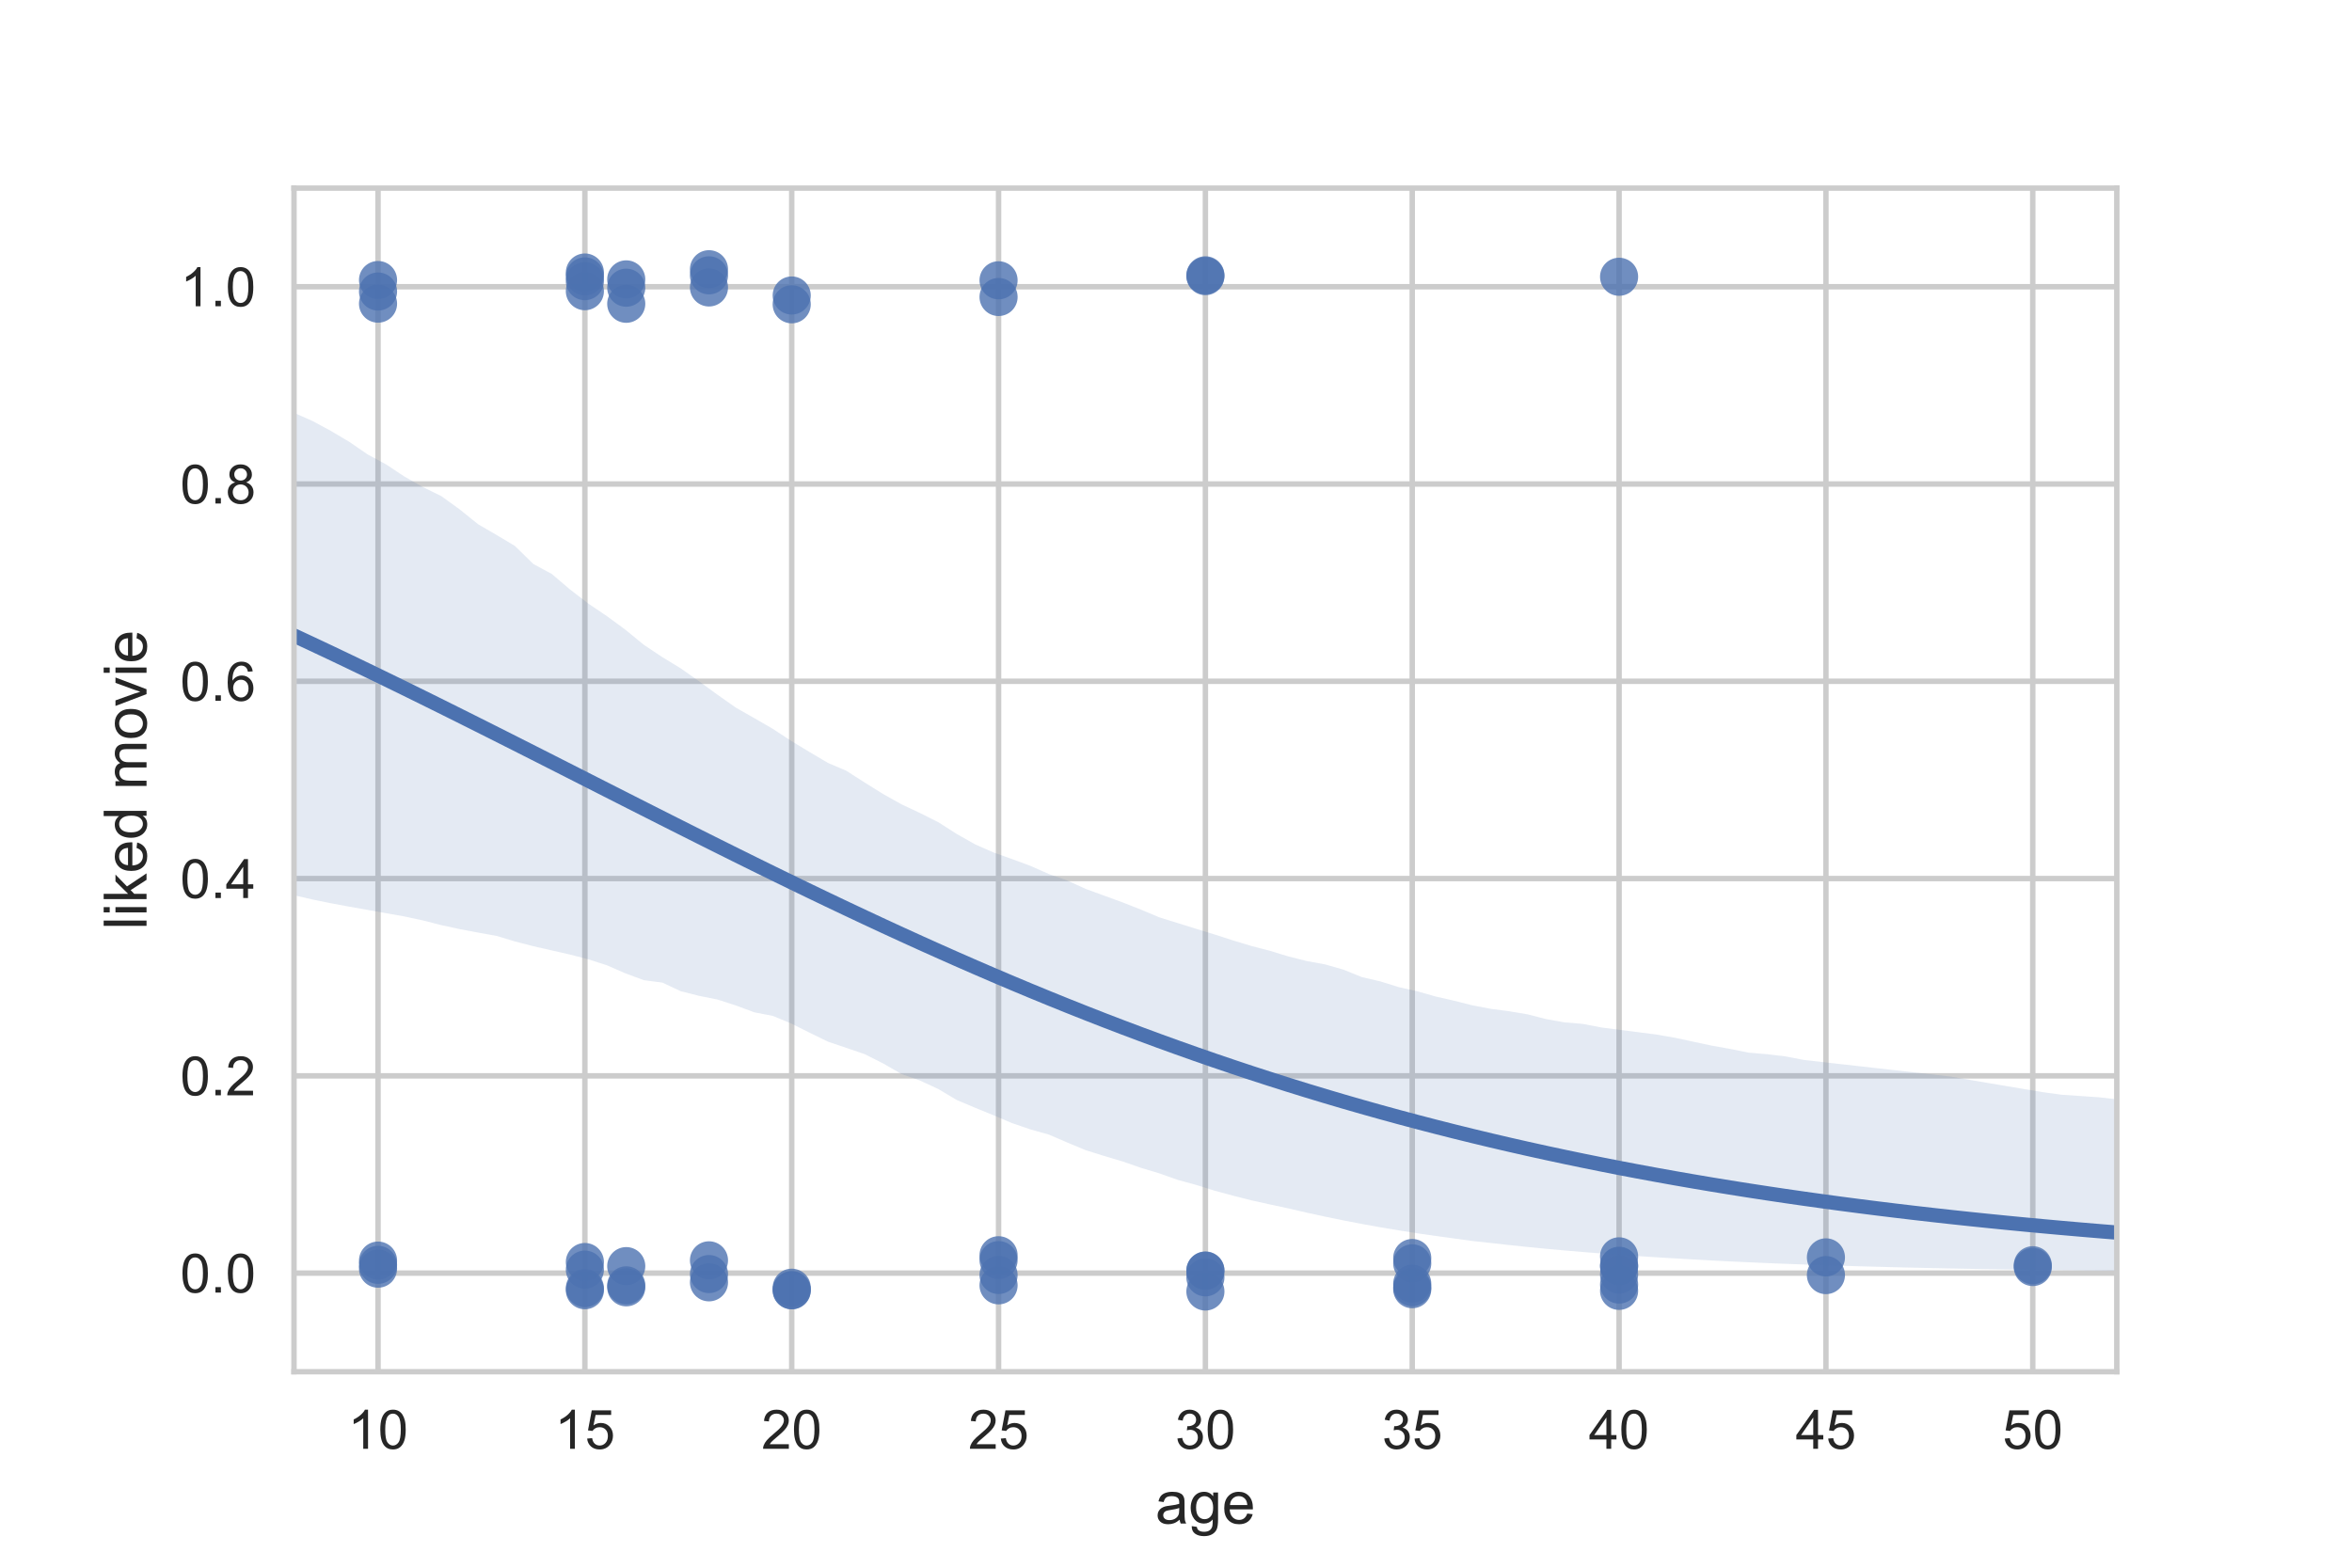<?xml version="1.0" encoding="utf-8" standalone="no"?>
<!DOCTYPE svg PUBLIC "-//W3C//DTD SVG 1.1//EN"
  "http://www.w3.org/Graphics/SVG/1.1/DTD/svg11.dtd">
<!-- Created with matplotlib (http://matplotlib.org/) -->
<svg height="288pt" version="1.1" viewBox="0 0 432 288" width="432pt" xmlns="http://www.w3.org/2000/svg" xmlns:xlink="http://www.w3.org/1999/xlink">
 <defs>
  <style type="text/css">
*{stroke-linecap:butt;stroke-linejoin:round;}
  </style>
 </defs>
 <g id="figure_1">
  <g id="patch_1">
   <path d="M 0 288 
L 432 288 
L 432 0 
L 0 0 
z
" style="fill:#ffffff;"/>
  </g>
  <g id="axes_1">
   <g id="patch_2">
    <path d="M 54 252 
L 388.8 252 
L 388.8 34.56 
L 54 34.56 
z
" style="fill:#ffffff;"/>
   </g>
   <g id="matplotlib.axis_1">
    <g id="xtick_1">
     <g id="line2d_1">
      <path clip-path="url(#p5b899b2ca3)" d="M 69.434 252 
L 69.434 34.56 
" style="fill:none;stroke:#cccccc;stroke-linecap:round;"/>
     </g>
     <g id="line2d_2"/>
     <g id="text_1">
      <!-- 10 -->
      <defs>
       <path d="M 37.25 0 
L 28.469 0 
L 28.469 56 
Q 25.297 52.984 20.141 49.953 
Q 14.984 46.922 10.891 45.406 
L 10.891 53.906 
Q 18.266 57.375 23.781 62.297 
Q 29.297 67.234 31.594 71.875 
L 37.25 71.875 
z
" id="ArialMT-31"/>
       <path d="M 4.156 35.297 
Q 4.156 48 6.766 55.734 
Q 9.375 63.484 14.516 67.672 
Q 19.672 71.875 27.484 71.875 
Q 33.25 71.875 37.594 69.547 
Q 41.938 67.234 44.766 62.859 
Q 47.609 58.5 49.219 52.219 
Q 50.828 45.953 50.828 35.297 
Q 50.828 22.703 48.234 14.969 
Q 45.656 7.234 40.5 3 
Q 35.359 -1.219 27.484 -1.219 
Q 17.141 -1.219 11.234 6.203 
Q 4.156 15.141 4.156 35.297 
z
M 13.188 35.297 
Q 13.188 17.672 17.312 11.828 
Q 21.438 6 27.484 6 
Q 33.547 6 37.672 11.859 
Q 41.797 17.719 41.797 35.297 
Q 41.797 52.984 37.672 58.781 
Q 33.547 64.594 27.391 64.594 
Q 21.344 64.594 17.719 59.469 
Q 13.188 52.938 13.188 35.297 
z
" id="ArialMT-30"/>
      </defs>
      <g style="fill:#262626;" transform="translate(63.873 266.158)scale(0.1 -0.1)">
       <use xlink:href="#ArialMT-31"/>
       <use x="55.615" xlink:href="#ArialMT-30"/>
      </g>
     </g>
    </g>
    <g id="xtick_2">
     <g id="line2d_3">
      <path clip-path="url(#p5b899b2ca3)" d="M 107.426 252 
L 107.426 34.56 
" style="fill:none;stroke:#cccccc;stroke-linecap:round;"/>
     </g>
     <g id="line2d_4"/>
     <g id="text_2">
      <!-- 15 -->
      <defs>
       <path d="M 4.156 18.75 
L 13.375 19.531 
Q 14.406 12.797 18.141 9.391 
Q 21.875 6 27.156 6 
Q 33.5 6 37.891 10.781 
Q 42.281 15.578 42.281 23.484 
Q 42.281 31 38.062 35.344 
Q 33.844 39.703 27 39.703 
Q 22.75 39.703 19.328 37.766 
Q 15.922 35.844 13.969 32.766 
L 5.719 33.844 
L 12.641 70.609 
L 48.25 70.609 
L 48.25 62.203 
L 19.672 62.203 
L 15.828 42.969 
Q 22.266 47.469 29.344 47.469 
Q 38.719 47.469 45.156 40.969 
Q 51.609 34.469 51.609 24.266 
Q 51.609 14.547 45.953 7.469 
Q 39.062 -1.219 27.156 -1.219 
Q 17.391 -1.219 11.203 4.25 
Q 5.031 9.719 4.156 18.75 
z
" id="ArialMT-35"/>
      </defs>
      <g style="fill:#262626;" transform="translate(101.865 266.158)scale(0.1 -0.1)">
       <use xlink:href="#ArialMT-31"/>
       <use x="55.615" xlink:href="#ArialMT-35"/>
      </g>
     </g>
    </g>
    <g id="xtick_3">
     <g id="line2d_5">
      <path clip-path="url(#p5b899b2ca3)" d="M 145.417 252 
L 145.417 34.56 
" style="fill:none;stroke:#cccccc;stroke-linecap:round;"/>
     </g>
     <g id="line2d_6"/>
     <g id="text_3">
      <!-- 20 -->
      <defs>
       <path d="M 50.344 8.453 
L 50.344 0 
L 3.031 0 
Q 2.938 3.172 4.047 6.109 
Q 5.859 10.938 9.828 15.625 
Q 13.812 20.312 21.344 26.469 
Q 33.016 36.031 37.109 41.625 
Q 41.219 47.219 41.219 52.203 
Q 41.219 57.422 37.469 61 
Q 33.734 64.594 27.734 64.594 
Q 21.391 64.594 17.578 60.781 
Q 13.766 56.984 13.719 50.25 
L 4.688 51.172 
Q 5.609 61.281 11.656 66.578 
Q 17.719 71.875 27.938 71.875 
Q 38.234 71.875 44.234 66.156 
Q 50.25 60.453 50.25 52 
Q 50.25 47.703 48.484 43.547 
Q 46.734 39.406 42.656 34.812 
Q 38.578 30.219 29.109 22.219 
Q 21.188 15.578 18.938 13.203 
Q 16.703 10.844 15.234 8.453 
z
" id="ArialMT-32"/>
      </defs>
      <g style="fill:#262626;" transform="translate(139.856 266.158)scale(0.1 -0.1)">
       <use xlink:href="#ArialMT-32"/>
       <use x="55.615" xlink:href="#ArialMT-30"/>
      </g>
     </g>
    </g>
    <g id="xtick_4">
     <g id="line2d_7">
      <path clip-path="url(#p5b899b2ca3)" d="M 183.409 252 
L 183.409 34.56 
" style="fill:none;stroke:#cccccc;stroke-linecap:round;"/>
     </g>
     <g id="line2d_8"/>
     <g id="text_4">
      <!-- 25 -->
      <g style="fill:#262626;" transform="translate(177.848 266.158)scale(0.1 -0.1)">
       <use xlink:href="#ArialMT-32"/>
       <use x="55.615" xlink:href="#ArialMT-35"/>
      </g>
     </g>
    </g>
    <g id="xtick_5">
     <g id="line2d_9">
      <path clip-path="url(#p5b899b2ca3)" d="M 221.4 252 
L 221.4 34.56 
" style="fill:none;stroke:#cccccc;stroke-linecap:round;"/>
     </g>
     <g id="line2d_10"/>
     <g id="text_5">
      <!-- 30 -->
      <defs>
       <path d="M 4.203 18.891 
L 12.984 20.062 
Q 14.5 12.594 18.141 9.297 
Q 21.781 6 27 6 
Q 33.203 6 37.469 10.297 
Q 41.75 14.594 41.75 20.953 
Q 41.75 27 37.797 30.922 
Q 33.844 34.859 27.734 34.859 
Q 25.25 34.859 21.531 33.891 
L 22.516 41.609 
Q 23.391 41.5 23.922 41.5 
Q 29.547 41.5 34.031 44.422 
Q 38.531 47.359 38.531 53.469 
Q 38.531 58.297 35.25 61.469 
Q 31.984 64.656 26.812 64.656 
Q 21.688 64.656 18.266 61.422 
Q 14.844 58.203 13.875 51.766 
L 5.078 53.328 
Q 6.688 62.156 12.391 67.016 
Q 18.109 71.875 26.609 71.875 
Q 32.469 71.875 37.391 69.359 
Q 42.328 66.844 44.938 62.5 
Q 47.562 58.156 47.562 53.266 
Q 47.562 48.641 45.062 44.828 
Q 42.578 41.016 37.703 38.766 
Q 44.047 37.312 47.562 32.688 
Q 51.078 28.078 51.078 21.141 
Q 51.078 11.766 44.234 5.25 
Q 37.406 -1.266 26.953 -1.266 
Q 17.531 -1.266 11.297 4.344 
Q 5.078 9.969 4.203 18.891 
z
" id="ArialMT-33"/>
      </defs>
      <g style="fill:#262626;" transform="translate(215.839 266.158)scale(0.1 -0.1)">
       <use xlink:href="#ArialMT-33"/>
       <use x="55.615" xlink:href="#ArialMT-30"/>
      </g>
     </g>
    </g>
    <g id="xtick_6">
     <g id="line2d_11">
      <path clip-path="url(#p5b899b2ca3)" d="M 259.391 252 
L 259.391 34.56 
" style="fill:none;stroke:#cccccc;stroke-linecap:round;"/>
     </g>
     <g id="line2d_12"/>
     <g id="text_6">
      <!-- 35 -->
      <g style="fill:#262626;" transform="translate(253.831 266.158)scale(0.1 -0.1)">
       <use xlink:href="#ArialMT-33"/>
       <use x="55.615" xlink:href="#ArialMT-35"/>
      </g>
     </g>
    </g>
    <g id="xtick_7">
     <g id="line2d_13">
      <path clip-path="url(#p5b899b2ca3)" d="M 297.383 252 
L 297.383 34.56 
" style="fill:none;stroke:#cccccc;stroke-linecap:round;"/>
     </g>
     <g id="line2d_14"/>
     <g id="text_7">
      <!-- 40 -->
      <defs>
       <path d="M 32.328 0 
L 32.328 17.141 
L 1.266 17.141 
L 1.266 25.203 
L 33.938 71.578 
L 41.109 71.578 
L 41.109 25.203 
L 50.781 25.203 
L 50.781 17.141 
L 41.109 17.141 
L 41.109 0 
z
M 32.328 25.203 
L 32.328 57.469 
L 9.906 25.203 
z
" id="ArialMT-34"/>
      </defs>
      <g style="fill:#262626;" transform="translate(291.822 266.158)scale(0.1 -0.1)">
       <use xlink:href="#ArialMT-34"/>
       <use x="55.615" xlink:href="#ArialMT-30"/>
      </g>
     </g>
    </g>
    <g id="xtick_8">
     <g id="line2d_15">
      <path clip-path="url(#p5b899b2ca3)" d="M 335.374 252 
L 335.374 34.56 
" style="fill:none;stroke:#cccccc;stroke-linecap:round;"/>
     </g>
     <g id="line2d_16"/>
     <g id="text_8">
      <!-- 45 -->
      <g style="fill:#262626;" transform="translate(329.813 266.158)scale(0.1 -0.1)">
       <use xlink:href="#ArialMT-34"/>
       <use x="55.615" xlink:href="#ArialMT-35"/>
      </g>
     </g>
    </g>
    <g id="xtick_9">
     <g id="line2d_17">
      <path clip-path="url(#p5b899b2ca3)" d="M 373.366 252 
L 373.366 34.56 
" style="fill:none;stroke:#cccccc;stroke-linecap:round;"/>
     </g>
     <g id="line2d_18"/>
     <g id="text_9">
      <!-- 50 -->
      <g style="fill:#262626;" transform="translate(367.805 266.158)scale(0.1 -0.1)">
       <use xlink:href="#ArialMT-35"/>
       <use x="55.615" xlink:href="#ArialMT-30"/>
      </g>
     </g>
    </g>
    <g id="text_10">
     <!-- age -->
     <defs>
      <path d="M 40.438 6.391 
Q 35.547 2.25 31.031 0.531 
Q 26.516 -1.172 21.344 -1.172 
Q 12.797 -1.172 8.203 3 
Q 3.609 7.172 3.609 13.672 
Q 3.609 17.484 5.344 20.625 
Q 7.078 23.781 9.891 25.688 
Q 12.703 27.594 16.219 28.562 
Q 18.797 29.25 24.031 29.891 
Q 34.672 31.156 39.703 32.906 
Q 39.75 34.719 39.75 35.203 
Q 39.75 40.578 37.25 42.781 
Q 33.891 45.75 27.25 45.75 
Q 21.047 45.75 18.094 43.578 
Q 15.141 41.406 13.719 35.891 
L 5.125 37.062 
Q 6.297 42.578 8.984 45.969 
Q 11.672 49.359 16.75 51.188 
Q 21.828 53.031 28.516 53.031 
Q 35.156 53.031 39.297 51.469 
Q 43.453 49.906 45.406 47.531 
Q 47.359 45.172 48.141 41.547 
Q 48.578 39.312 48.578 33.453 
L 48.578 21.734 
Q 48.578 9.469 49.141 6.219 
Q 49.703 2.984 51.375 0 
L 42.188 0 
Q 40.828 2.734 40.438 6.391 
z
M 39.703 26.031 
Q 34.906 24.078 25.344 22.703 
Q 19.922 21.922 17.672 20.938 
Q 15.438 19.969 14.203 18.094 
Q 12.984 16.219 12.984 13.922 
Q 12.984 10.406 15.641 8.062 
Q 18.312 5.719 23.438 5.719 
Q 28.516 5.719 32.469 7.938 
Q 36.422 10.156 38.281 14.016 
Q 39.703 17 39.703 22.797 
z
" id="ArialMT-61"/>
      <path d="M 4.984 -4.297 
L 13.531 -5.562 
Q 14.062 -9.516 16.5 -11.328 
Q 19.781 -13.766 25.438 -13.766 
Q 31.547 -13.766 34.859 -11.328 
Q 38.188 -8.891 39.359 -4.5 
Q 40.047 -1.812 39.984 6.781 
Q 34.234 0 25.641 0 
Q 14.938 0 9.078 7.719 
Q 3.219 15.438 3.219 26.219 
Q 3.219 33.641 5.906 39.906 
Q 8.594 46.188 13.688 49.609 
Q 18.797 53.031 25.688 53.031 
Q 34.859 53.031 40.828 45.609 
L 40.828 51.859 
L 48.922 51.859 
L 48.922 7.031 
Q 48.922 -5.078 46.453 -10.125 
Q 44 -15.188 38.641 -18.109 
Q 33.297 -21.047 25.484 -21.047 
Q 16.219 -21.047 10.5 -16.875 
Q 4.781 -12.703 4.984 -4.297 
z
M 12.25 26.859 
Q 12.25 16.656 16.297 11.969 
Q 20.359 7.281 26.469 7.281 
Q 32.516 7.281 36.609 11.938 
Q 40.719 16.609 40.719 26.562 
Q 40.719 36.078 36.5 40.906 
Q 32.281 45.75 26.312 45.75 
Q 20.453 45.75 16.344 40.984 
Q 12.25 36.234 12.25 26.859 
z
" id="ArialMT-67"/>
      <path d="M 42.094 16.703 
L 51.172 15.578 
Q 49.031 7.625 43.219 3.219 
Q 37.406 -1.172 28.375 -1.172 
Q 17 -1.172 10.328 5.828 
Q 3.656 12.844 3.656 25.484 
Q 3.656 38.578 10.391 45.797 
Q 17.141 53.031 27.875 53.031 
Q 38.281 53.031 44.875 45.953 
Q 51.469 38.875 51.469 26.031 
Q 51.469 25.25 51.422 23.688 
L 12.75 23.688 
Q 13.234 15.141 17.578 10.594 
Q 21.922 6.062 28.422 6.062 
Q 33.25 6.062 36.672 8.594 
Q 40.094 11.141 42.094 16.703 
z
M 13.234 30.906 
L 42.188 30.906 
Q 41.609 37.453 38.875 40.719 
Q 34.672 45.797 27.984 45.797 
Q 21.922 45.797 17.797 41.75 
Q 13.672 37.703 13.234 30.906 
z
" id="ArialMT-65"/>
     </defs>
     <g style="fill:#262626;" transform="translate(212.224 279.89)scale(0.11 -0.11)">
      <use xlink:href="#ArialMT-61"/>
      <use x="55.615" xlink:href="#ArialMT-67"/>
      <use x="111.23" xlink:href="#ArialMT-65"/>
     </g>
    </g>
   </g>
   <g id="matplotlib.axis_2">
    <g id="ytick_1">
     <g id="line2d_19">
      <path clip-path="url(#p5b899b2ca3)" d="M 54 233.88 
L 388.8 233.88 
" style="fill:none;stroke:#cccccc;stroke-linecap:round;"/>
     </g>
     <g id="line2d_20"/>
     <g id="text_11">
      <!-- 0.0 -->
      <defs>
       <path d="M 9.078 0 
L 9.078 10.016 
L 19.094 10.016 
L 19.094 0 
z
" id="ArialMT-2e"/>
      </defs>
      <g style="fill:#262626;" transform="translate(33.1 237.459)scale(0.1 -0.1)">
       <use xlink:href="#ArialMT-30"/>
       <use x="55.615" xlink:href="#ArialMT-2e"/>
       <use x="83.398" xlink:href="#ArialMT-30"/>
      </g>
     </g>
    </g>
    <g id="ytick_2">
     <g id="line2d_21">
      <path clip-path="url(#p5b899b2ca3)" d="M 54 197.64 
L 388.8 197.64 
" style="fill:none;stroke:#cccccc;stroke-linecap:round;"/>
     </g>
     <g id="line2d_22"/>
     <g id="text_12">
      <!-- 0.2 -->
      <g style="fill:#262626;" transform="translate(33.1 201.219)scale(0.1 -0.1)">
       <use xlink:href="#ArialMT-30"/>
       <use x="55.615" xlink:href="#ArialMT-2e"/>
       <use x="83.398" xlink:href="#ArialMT-32"/>
      </g>
     </g>
    </g>
    <g id="ytick_3">
     <g id="line2d_23">
      <path clip-path="url(#p5b899b2ca3)" d="M 54 161.4 
L 388.8 161.4 
" style="fill:none;stroke:#cccccc;stroke-linecap:round;"/>
     </g>
     <g id="line2d_24"/>
     <g id="text_13">
      <!-- 0.4 -->
      <g style="fill:#262626;" transform="translate(33.1 164.979)scale(0.1 -0.1)">
       <use xlink:href="#ArialMT-30"/>
       <use x="55.615" xlink:href="#ArialMT-2e"/>
       <use x="83.398" xlink:href="#ArialMT-34"/>
      </g>
     </g>
    </g>
    <g id="ytick_4">
     <g id="line2d_25">
      <path clip-path="url(#p5b899b2ca3)" d="M 54 125.16 
L 388.8 125.16 
" style="fill:none;stroke:#cccccc;stroke-linecap:round;"/>
     </g>
     <g id="line2d_26"/>
     <g id="text_14">
      <!-- 0.6 -->
      <defs>
       <path d="M 49.75 54.047 
L 41.016 53.375 
Q 39.844 58.547 37.703 60.891 
Q 34.125 64.656 28.906 64.656 
Q 24.703 64.656 21.531 62.312 
Q 17.391 59.281 14.984 53.469 
Q 12.594 47.656 12.5 36.922 
Q 15.672 41.75 20.266 44.094 
Q 24.859 46.438 29.891 46.438 
Q 38.672 46.438 44.844 39.969 
Q 51.031 33.5 51.031 23.25 
Q 51.031 16.5 48.125 10.719 
Q 45.219 4.938 40.141 1.859 
Q 35.062 -1.219 28.609 -1.219 
Q 17.625 -1.219 10.688 6.859 
Q 3.766 14.938 3.766 33.5 
Q 3.766 54.25 11.422 63.672 
Q 18.109 71.875 29.438 71.875 
Q 37.891 71.875 43.281 67.141 
Q 48.688 62.406 49.75 54.047 
z
M 13.875 23.188 
Q 13.875 18.656 15.797 14.5 
Q 17.719 10.359 21.188 8.172 
Q 24.656 6 28.469 6 
Q 34.031 6 38.031 10.484 
Q 42.047 14.984 42.047 22.703 
Q 42.047 30.125 38.078 34.391 
Q 34.125 38.672 28.125 38.672 
Q 22.172 38.672 18.016 34.391 
Q 13.875 30.125 13.875 23.188 
z
" id="ArialMT-36"/>
      </defs>
      <g style="fill:#262626;" transform="translate(33.1 128.739)scale(0.1 -0.1)">
       <use xlink:href="#ArialMT-30"/>
       <use x="55.615" xlink:href="#ArialMT-2e"/>
       <use x="83.398" xlink:href="#ArialMT-36"/>
      </g>
     </g>
    </g>
    <g id="ytick_5">
     <g id="line2d_27">
      <path clip-path="url(#p5b899b2ca3)" d="M 54 88.92 
L 388.8 88.92 
" style="fill:none;stroke:#cccccc;stroke-linecap:round;"/>
     </g>
     <g id="line2d_28"/>
     <g id="text_15">
      <!-- 0.8 -->
      <defs>
       <path d="M 17.672 38.812 
Q 12.203 40.828 9.562 44.531 
Q 6.938 48.25 6.938 53.422 
Q 6.938 61.234 12.547 66.547 
Q 18.172 71.875 27.484 71.875 
Q 36.859 71.875 42.578 66.422 
Q 48.297 60.984 48.297 53.172 
Q 48.297 48.188 45.672 44.5 
Q 43.062 40.828 37.75 38.812 
Q 44.344 36.672 47.781 31.875 
Q 51.219 27.094 51.219 20.453 
Q 51.219 11.281 44.719 5.031 
Q 38.234 -1.219 27.641 -1.219 
Q 17.047 -1.219 10.547 5.047 
Q 4.047 11.328 4.047 20.703 
Q 4.047 27.688 7.594 32.391 
Q 11.141 37.109 17.672 38.812 
z
M 15.922 53.719 
Q 15.922 48.641 19.188 45.406 
Q 22.469 42.188 27.688 42.188 
Q 32.766 42.188 36.016 45.375 
Q 39.266 48.578 39.266 53.219 
Q 39.266 58.062 35.906 61.359 
Q 32.562 64.656 27.594 64.656 
Q 22.562 64.656 19.234 61.422 
Q 15.922 58.203 15.922 53.719 
z
M 13.094 20.656 
Q 13.094 16.891 14.875 13.375 
Q 16.656 9.859 20.172 7.922 
Q 23.688 6 27.734 6 
Q 34.031 6 38.125 10.047 
Q 42.234 14.109 42.234 20.359 
Q 42.234 26.703 38.016 30.859 
Q 33.797 35.016 27.438 35.016 
Q 21.234 35.016 17.156 30.906 
Q 13.094 26.812 13.094 20.656 
z
" id="ArialMT-38"/>
      </defs>
      <g style="fill:#262626;" transform="translate(33.1 92.499)scale(0.1 -0.1)">
       <use xlink:href="#ArialMT-30"/>
       <use x="55.615" xlink:href="#ArialMT-2e"/>
       <use x="83.398" xlink:href="#ArialMT-38"/>
      </g>
     </g>
    </g>
    <g id="ytick_6">
     <g id="line2d_29">
      <path clip-path="url(#p5b899b2ca3)" d="M 54 52.68 
L 388.8 52.68 
" style="fill:none;stroke:#cccccc;stroke-linecap:round;"/>
     </g>
     <g id="line2d_30"/>
     <g id="text_16">
      <!-- 1.0 -->
      <g style="fill:#262626;" transform="translate(33.1 56.259)scale(0.1 -0.1)">
       <use xlink:href="#ArialMT-31"/>
       <use x="55.615" xlink:href="#ArialMT-2e"/>
       <use x="83.398" xlink:href="#ArialMT-30"/>
      </g>
     </g>
    </g>
    <g id="text_17">
     <!-- liked movie -->
     <defs>
      <path d="M 6.391 0 
L 6.391 71.578 
L 15.188 71.578 
L 15.188 0 
z
" id="ArialMT-6c"/>
      <path d="M 6.641 61.469 
L 6.641 71.578 
L 15.438 71.578 
L 15.438 61.469 
z
M 6.641 0 
L 6.641 51.859 
L 15.438 51.859 
L 15.438 0 
z
" id="ArialMT-69"/>
      <path d="M 6.641 0 
L 6.641 71.578 
L 15.438 71.578 
L 15.438 30.766 
L 36.234 51.859 
L 47.609 51.859 
L 27.781 32.625 
L 49.609 0 
L 38.766 0 
L 21.625 26.516 
L 15.438 20.562 
L 15.438 0 
z
" id="ArialMT-6b"/>
      <path d="M 40.234 0 
L 40.234 6.547 
Q 35.297 -1.172 25.734 -1.172 
Q 19.531 -1.172 14.328 2.25 
Q 9.125 5.672 6.266 11.797 
Q 3.422 17.922 3.422 25.875 
Q 3.422 33.641 6 39.969 
Q 8.594 46.297 13.766 49.656 
Q 18.953 53.031 25.344 53.031 
Q 30.031 53.031 33.688 51.047 
Q 37.359 49.078 39.656 45.906 
L 39.656 71.578 
L 48.391 71.578 
L 48.391 0 
z
M 12.453 25.875 
Q 12.453 15.922 16.641 10.984 
Q 20.844 6.062 26.562 6.062 
Q 32.328 6.062 36.344 10.766 
Q 40.375 15.484 40.375 25.141 
Q 40.375 35.797 36.266 40.766 
Q 32.172 45.75 26.172 45.75 
Q 20.312 45.75 16.375 40.969 
Q 12.453 36.188 12.453 25.875 
z
" id="ArialMT-64"/>
      <path id="ArialMT-20"/>
      <path d="M 6.594 0 
L 6.594 51.859 
L 14.453 51.859 
L 14.453 44.578 
Q 16.891 48.391 20.938 50.703 
Q 25 53.031 30.172 53.031 
Q 35.938 53.031 39.625 50.641 
Q 43.312 48.25 44.828 43.953 
Q 50.984 53.031 60.844 53.031 
Q 68.562 53.031 72.703 48.75 
Q 76.859 44.484 76.859 35.594 
L 76.859 0 
L 68.109 0 
L 68.109 32.672 
Q 68.109 37.938 67.25 40.25 
Q 66.406 42.578 64.156 43.984 
Q 61.922 45.406 58.891 45.406 
Q 53.422 45.406 49.797 41.766 
Q 46.188 38.141 46.188 30.125 
L 46.188 0 
L 37.406 0 
L 37.406 33.688 
Q 37.406 39.547 35.25 42.469 
Q 33.109 45.406 28.219 45.406 
Q 24.516 45.406 21.359 43.453 
Q 18.219 41.5 16.797 37.734 
Q 15.375 33.984 15.375 26.906 
L 15.375 0 
z
" id="ArialMT-6d"/>
      <path d="M 3.328 25.922 
Q 3.328 40.328 11.328 47.266 
Q 18.016 53.031 27.641 53.031 
Q 38.328 53.031 45.109 46.016 
Q 51.906 39.016 51.906 26.656 
Q 51.906 16.656 48.906 10.906 
Q 45.906 5.172 40.156 2 
Q 34.422 -1.172 27.641 -1.172 
Q 16.75 -1.172 10.031 5.812 
Q 3.328 12.797 3.328 25.922 
z
M 12.359 25.922 
Q 12.359 15.969 16.703 11.016 
Q 21.047 6.062 27.641 6.062 
Q 34.188 6.062 38.531 11.031 
Q 42.875 16.016 42.875 26.219 
Q 42.875 35.844 38.5 40.797 
Q 34.125 45.75 27.641 45.75 
Q 21.047 45.75 16.703 40.812 
Q 12.359 35.891 12.359 25.922 
z
" id="ArialMT-6f"/>
      <path d="M 21 0 
L 1.266 51.859 
L 10.547 51.859 
L 21.688 20.797 
Q 23.484 15.766 25 10.359 
Q 26.172 14.453 28.266 20.219 
L 39.797 51.859 
L 48.828 51.859 
L 29.203 0 
z
" id="ArialMT-76"/>
     </defs>
     <g style="fill:#262626;" transform="translate(26.914 170.789)rotate(-90)scale(0.11 -0.11)">
      <use xlink:href="#ArialMT-6c"/>
      <use x="22.217" xlink:href="#ArialMT-69"/>
      <use x="44.434" xlink:href="#ArialMT-6b"/>
      <use x="94.434" xlink:href="#ArialMT-65"/>
      <use x="150.049" xlink:href="#ArialMT-64"/>
      <use x="205.664" xlink:href="#ArialMT-20"/>
      <use x="233.447" xlink:href="#ArialMT-6d"/>
      <use x="316.748" xlink:href="#ArialMT-6f"/>
      <use x="372.363" xlink:href="#ArialMT-76"/>
      <use x="422.363" xlink:href="#ArialMT-69"/>
      <use x="444.58" xlink:href="#ArialMT-65"/>
     </g>
    </g>
   </g>
   <g id="PathCollection_1">
    <defs>
     <path d="M 0 3.5 
C 0.928 3.5 1.819 3.131 2.475 2.475 
C 3.131 1.819 3.5 0.928 3.5 0 
C 3.5 -0.928 3.131 -1.819 2.475 -2.475 
C 1.819 -3.131 0.928 -3.5 0 -3.5 
C -0.928 -3.5 -1.819 -3.131 -2.475 -2.475 
C -3.131 -1.819 -3.5 -0.928 -3.5 0 
C -3.5 0.928 -3.131 1.819 -2.475 2.475 
C -1.819 3.131 -0.928 3.5 0 3.5 
z
" id="md4b7685d7b"/>
    </defs>
    <g clip-path="url(#p5b899b2ca3)">
     <use style="fill:#4c72b0;fill-opacity:0.8;" x="69.434" xlink:href="#md4b7685d7b" y="53.553"/>
     <use style="fill:#4c72b0;fill-opacity:0.8;" x="69.434" xlink:href="#md4b7685d7b" y="51.446"/>
     <use style="fill:#4c72b0;fill-opacity:0.8;" x="69.434" xlink:href="#md4b7685d7b" y="55.783"/>
     <use style="fill:#4c72b0;fill-opacity:0.8;" x="69.434" xlink:href="#md4b7685d7b" y="231.586"/>
     <use style="fill:#4c72b0;fill-opacity:0.8;" x="69.434" xlink:href="#md4b7685d7b" y="232.366"/>
     <use style="fill:#4c72b0;fill-opacity:0.8;" x="69.434" xlink:href="#md4b7685d7b" y="233.068"/>
     <use style="fill:#4c72b0;fill-opacity:0.8;" x="107.426" xlink:href="#md4b7685d7b" y="50.776"/>
     <use style="fill:#4c72b0;fill-opacity:0.8;" x="107.426" xlink:href="#md4b7685d7b" y="50.064"/>
     <use style="fill:#4c72b0;fill-opacity:0.8;" x="107.426" xlink:href="#md4b7685d7b" y="53.496"/>
     <use style="fill:#4c72b0;fill-opacity:0.8;" x="107.426" xlink:href="#md4b7685d7b" y="51.649"/>
     <use style="fill:#4c72b0;fill-opacity:0.8;" x="107.426" xlink:href="#md4b7685d7b" y="236.65"/>
     <use style="fill:#4c72b0;fill-opacity:0.8;" x="107.426" xlink:href="#md4b7685d7b" y="233.246"/>
     <use style="fill:#4c72b0;fill-opacity:0.8;" x="107.426" xlink:href="#md4b7685d7b" y="237.028"/>
     <use style="fill:#4c72b0;fill-opacity:0.8;" x="107.426" xlink:href="#md4b7685d7b" y="231.847"/>
     <use style="fill:#4c72b0;fill-opacity:0.8;" x="115.024" xlink:href="#md4b7685d7b" y="51.325"/>
     <use style="fill:#4c72b0;fill-opacity:0.8;" x="115.024" xlink:href="#md4b7685d7b" y="55.806"/>
     <use style="fill:#4c72b0;fill-opacity:0.8;" x="115.024" xlink:href="#md4b7685d7b" y="52.854"/>
     <use style="fill:#4c72b0;fill-opacity:0.8;" x="115.024" xlink:href="#md4b7685d7b" y="232.599"/>
     <use style="fill:#4c72b0;fill-opacity:0.8;" x="115.024" xlink:href="#md4b7685d7b" y="236.132"/>
     <use style="fill:#4c72b0;fill-opacity:0.8;" x="115.024" xlink:href="#md4b7685d7b" y="236.494"/>
     <use style="fill:#4c72b0;fill-opacity:0.8;" x="130.221" xlink:href="#md4b7685d7b" y="49.459"/>
     <use style="fill:#4c72b0;fill-opacity:0.8;" x="130.221" xlink:href="#md4b7685d7b" y="52.807"/>
     <use style="fill:#4c72b0;fill-opacity:0.8;" x="130.221" xlink:href="#md4b7685d7b" y="234.058"/>
     <use style="fill:#4c72b0;fill-opacity:0.8;" x="130.221" xlink:href="#md4b7685d7b" y="231.538"/>
     <use style="fill:#4c72b0;fill-opacity:0.8;" x="130.221" xlink:href="#md4b7685d7b" y="235.576"/>
     <use style="fill:#4c72b0;fill-opacity:0.8;" x="130.221" xlink:href="#md4b7685d7b" y="50.581"/>
     <use style="fill:#4c72b0;fill-opacity:0.8;" x="145.417" xlink:href="#md4b7685d7b" y="55.904"/>
     <use style="fill:#4c72b0;fill-opacity:0.8;" x="145.417" xlink:href="#md4b7685d7b" y="236.569"/>
     <use style="fill:#4c72b0;fill-opacity:0.8;" x="145.417" xlink:href="#md4b7685d7b" y="237.016"/>
     <use style="fill:#4c72b0;fill-opacity:0.8;" x="145.417" xlink:href="#md4b7685d7b" y="237.041"/>
     <use style="fill:#4c72b0;fill-opacity:0.8;" x="145.417" xlink:href="#md4b7685d7b" y="54.284"/>
     <use style="fill:#4c72b0;fill-opacity:0.8;" x="183.409" xlink:href="#md4b7685d7b" y="54.561"/>
     <use style="fill:#4c72b0;fill-opacity:0.8;" x="183.409" xlink:href="#md4b7685d7b" y="236.128"/>
     <use style="fill:#4c72b0;fill-opacity:0.8;" x="183.409" xlink:href="#md4b7685d7b" y="230.604"/>
     <use style="fill:#4c72b0;fill-opacity:0.8;" x="183.409" xlink:href="#md4b7685d7b" y="231.496"/>
     <use style="fill:#4c72b0;fill-opacity:0.8;" x="183.409" xlink:href="#md4b7685d7b" y="234.229"/>
     <use style="fill:#4c72b0;fill-opacity:0.8;" x="183.409" xlink:href="#md4b7685d7b" y="51.491"/>
     <use style="fill:#4c72b0;fill-opacity:0.8;" x="221.4" xlink:href="#md4b7685d7b" y="50.578"/>
     <use style="fill:#4c72b0;fill-opacity:0.8;" x="221.4" xlink:href="#md4b7685d7b" y="234.658"/>
     <use style="fill:#4c72b0;fill-opacity:0.8;" x="221.4" xlink:href="#md4b7685d7b" y="237.262"/>
     <use style="fill:#4c72b0;fill-opacity:0.8;" x="221.4" xlink:href="#md4b7685d7b" y="233.458"/>
     <use style="fill:#4c72b0;fill-opacity:0.8;" x="221.4" xlink:href="#md4b7685d7b" y="233.405"/>
     <use style="fill:#4c72b0;fill-opacity:0.8;" x="221.4" xlink:href="#md4b7685d7b" y="50.729"/>
     <use style="fill:#4c72b0;fill-opacity:0.8;" x="259.391" xlink:href="#md4b7685d7b" y="232.088"/>
     <use style="fill:#4c72b0;fill-opacity:0.8;" x="259.391" xlink:href="#md4b7685d7b" y="235.827"/>
     <use style="fill:#4c72b0;fill-opacity:0.8;" x="259.391" xlink:href="#md4b7685d7b" y="236.468"/>
     <use style="fill:#4c72b0;fill-opacity:0.8;" x="259.391" xlink:href="#md4b7685d7b" y="231.112"/>
     <use style="fill:#4c72b0;fill-opacity:0.8;" x="259.391" xlink:href="#md4b7685d7b" y="236.842"/>
     <use style="fill:#4c72b0;fill-opacity:0.8;" x="297.383" xlink:href="#md4b7685d7b" y="50.845"/>
     <use style="fill:#4c72b0;fill-opacity:0.8;" x="297.383" xlink:href="#md4b7685d7b" y="232.615"/>
     <use style="fill:#4c72b0;fill-opacity:0.8;" x="297.383" xlink:href="#md4b7685d7b" y="235.988"/>
     <use style="fill:#4c72b0;fill-opacity:0.8;" x="297.383" xlink:href="#md4b7685d7b" y="237.145"/>
     <use style="fill:#4c72b0;fill-opacity:0.8;" x="297.383" xlink:href="#md4b7685d7b" y="232.526"/>
     <use style="fill:#4c72b0;fill-opacity:0.8;" x="297.383" xlink:href="#md4b7685d7b" y="230.804"/>
     <use style="fill:#4c72b0;fill-opacity:0.8;" x="297.383" xlink:href="#md4b7685d7b" y="234.14"/>
     <use style="fill:#4c72b0;fill-opacity:0.8;" x="335.374" xlink:href="#md4b7685d7b" y="234.247"/>
     <use style="fill:#4c72b0;fill-opacity:0.8;" x="335.374" xlink:href="#md4b7685d7b" y="230.992"/>
     <use style="fill:#4c72b0;fill-opacity:0.8;" x="373.366" xlink:href="#md4b7685d7b" y="232.765"/>
     <use style="fill:#4c72b0;fill-opacity:0.8;" x="373.366" xlink:href="#md4b7685d7b" y="232.437"/>
    </g>
   </g>
   <g id="PolyCollection_1">
    <path clip-path="url(#p5b899b2ca3)" d="M 54 75.841 
L 54 164.464 
L 57.382 165.243 
L 60.764 165.934 
L 64.145 166.561 
L 67.527 167.157 
L 70.909 167.764 
L 74.291 168.362 
L 77.673 169.09 
L 81.055 169.953 
L 84.436 170.688 
L 87.818 171.328 
L 91.2 171.935 
L 94.582 172.951 
L 97.964 173.829 
L 101.345 174.601 
L 104.727 175.37 
L 108.109 176.25 
L 111.491 177.339 
L 114.873 178.815 
L 118.255 180.067 
L 121.636 180.51 
L 125.018 182.087 
L 128.4 182.949 
L 131.782 183.622 
L 135.164 184.717 
L 138.545 185.973 
L 141.927 186.626 
L 145.309 188.018 
L 148.691 189.713 
L 152.073 191.363 
L 155.455 192.506 
L 158.836 193.663 
L 162.218 195.369 
L 165.6 197.319 
L 168.982 198.507 
L 172.364 200.079 
L 175.745 202.088 
L 179.127 203.516 
L 182.509 204.895 
L 185.891 206.332 
L 189.273 207.485 
L 192.655 208.439 
L 196.036 209.894 
L 199.418 211.303 
L 202.8 212.362 
L 206.182 213.367 
L 209.564 214.543 
L 212.945 215.561 
L 216.327 216.759 
L 219.709 217.685 
L 223.091 218.742 
L 226.473 219.658 
L 229.855 220.516 
L 233.236 221.265 
L 236.618 221.99 
L 240 222.774 
L 243.382 223.51 
L 246.764 224.204 
L 250.145 224.854 
L 253.527 225.463 
L 256.909 226.032 
L 260.291 226.563 
L 263.673 227.055 
L 267.055 227.514 
L 270.436 227.982 
L 273.818 228.349 
L 277.2 228.728 
L 280.582 229.082 
L 283.964 229.412 
L 287.345 229.72 
L 290.727 230.007 
L 294.109 230.275 
L 297.491 230.524 
L 300.873 230.757 
L 304.255 230.974 
L 307.636 231.181 
L 311.018 231.379 
L 314.4 231.563 
L 317.782 231.733 
L 321.164 231.891 
L 324.545 232.038 
L 327.927 232.173 
L 331.309 232.299 
L 334.691 232.416 
L 338.073 232.524 
L 341.455 232.624 
L 344.836 232.717 
L 348.218 232.806 
L 351.6 232.887 
L 354.982 232.963 
L 358.364 233.032 
L 361.745 233.097 
L 365.127 233.156 
L 368.509 233.211 
L 371.891 233.262 
L 375.273 233.309 
L 378.655 233.352 
L 382.036 233.392 
L 385.418 233.429 
L 388.8 233.463 
L 388.8 201.954 
L 388.8 201.954 
L 385.418 201.573 
L 382.036 201.343 
L 378.655 201.111 
L 375.273 200.649 
L 371.891 200.09 
L 368.509 199.524 
L 365.127 198.953 
L 361.745 198.376 
L 358.364 197.793 
L 354.982 197.387 
L 351.6 197.01 
L 348.218 196.629 
L 344.836 196.25 
L 341.455 195.868 
L 338.073 195.488 
L 334.691 195.106 
L 331.309 194.72 
L 327.927 194.07 
L 324.545 193.667 
L 321.164 193.381 
L 317.782 192.696 
L 314.4 192.093 
L 311.018 191.374 
L 307.636 190.646 
L 304.255 190.058 
L 300.873 189.623 
L 297.491 189.19 
L 294.109 188.758 
L 290.727 188.102 
L 287.345 187.815 
L 283.964 187.216 
L 280.582 186.344 
L 277.2 185.779 
L 273.818 185.333 
L 270.436 184.691 
L 267.055 183.836 
L 263.673 183.065 
L 260.291 182.105 
L 256.909 181.345 
L 253.527 180.291 
L 250.145 179.506 
L 246.764 178.136 
L 243.382 177.17 
L 240 176.551 
L 236.618 175.699 
L 233.236 174.667 
L 229.855 173.791 
L 226.473 172.764 
L 223.091 171.673 
L 219.709 170.636 
L 216.327 169.58 
L 212.945 168.528 
L 209.564 167.109 
L 206.182 165.776 
L 202.8 164.538 
L 199.418 163.306 
L 196.036 161.764 
L 192.655 160.57 
L 189.273 159.074 
L 185.891 157.819 
L 182.509 156.619 
L 179.127 155.133 
L 175.745 153.22 
L 172.364 151.058 
L 168.982 149.363 
L 165.6 147.77 
L 162.218 145.876 
L 158.836 143.773 
L 155.455 141.601 
L 152.073 140.155 
L 148.691 138.156 
L 145.309 136.104 
L 141.927 133.885 
L 138.545 131.928 
L 135.164 130.009 
L 131.782 127.63 
L 128.4 125.155 
L 125.018 122.777 
L 121.636 120.713 
L 118.255 118.462 
L 114.873 115.69 
L 111.491 113.204 
L 108.109 110.919 
L 104.727 108.317 
L 101.345 105.442 
L 97.964 103.615 
L 94.582 100.305 
L 91.2 98.277 
L 87.818 96.312 
L 84.436 93.584 
L 81.055 91.139 
L 77.673 89.481 
L 74.291 87.553 
L 70.909 85.313 
L 67.527 83.486 
L 64.145 81.167 
L 60.764 79.156 
L 57.382 77.334 
L 54 75.841 
z
" style="fill:#4c72b0;fill-opacity:0.15;"/>
   </g>
   <g id="line2d_31">
    <path clip-path="url(#p5b899b2ca3)" d="M 54 116.756 
L 57.382 118.335 
L 60.764 119.93 
L 64.145 121.541 
L 67.527 123.167 
L 70.909 124.807 
L 74.291 126.459 
L 77.673 128.123 
L 81.055 129.797 
L 84.436 131.482 
L 87.818 133.174 
L 91.2 134.873 
L 94.582 136.579 
L 97.964 138.289 
L 101.345 140.003 
L 104.727 141.719 
L 108.109 143.437 
L 111.491 145.154 
L 114.873 146.87 
L 118.255 148.583 
L 121.636 150.293 
L 125.018 151.997 
L 128.4 153.696 
L 131.782 155.387 
L 135.164 157.069 
L 138.545 158.742 
L 141.927 160.404 
L 145.309 162.054 
L 148.691 163.691 
L 152.073 165.314 
L 155.455 166.922 
L 158.836 168.515 
L 162.218 170.091 
L 165.6 171.649 
L 168.982 173.189 
L 172.364 174.709 
L 175.745 176.21 
L 179.127 177.69 
L 182.509 179.15 
L 185.891 180.587 
L 189.273 182.002 
L 192.655 183.394 
L 196.036 184.763 
L 199.418 186.109 
L 202.8 187.431 
L 206.182 188.728 
L 209.564 190.001 
L 212.945 191.25 
L 216.327 192.473 
L 219.709 193.672 
L 223.091 194.846 
L 226.473 195.994 
L 229.855 197.118 
L 233.236 198.216 
L 236.618 199.29 
L 240 200.339 
L 243.382 201.363 
L 246.764 202.362 
L 250.145 203.337 
L 253.527 204.288 
L 256.909 205.215 
L 260.291 206.118 
L 263.673 206.997 
L 267.055 207.854 
L 270.436 208.687 
L 273.818 209.499 
L 277.2 210.288 
L 280.582 211.055 
L 283.964 211.801 
L 287.345 212.525 
L 290.727 213.229 
L 294.109 213.913 
L 297.491 214.577 
L 300.873 215.221 
L 304.255 215.846 
L 307.636 216.452 
L 311.018 217.04 
L 314.4 217.611 
L 317.782 218.163 
L 321.164 218.699 
L 324.545 219.218 
L 327.927 219.721 
L 331.309 220.208 
L 334.691 220.68 
L 338.073 221.136 
L 341.455 221.578 
L 344.836 222.006 
L 348.218 222.42 
L 351.6 222.82 
L 354.982 223.207 
L 358.364 223.582 
L 361.745 223.944 
L 365.127 224.294 
L 368.509 224.633 
L 371.891 224.96 
L 375.273 225.276 
L 378.655 225.581 
L 382.036 225.876 
L 385.418 226.161 
L 388.8 226.437 
" style="fill:none;stroke:#4c72b0;stroke-linecap:round;stroke-width:2.625;"/>
   </g>
   <g id="patch_3">
    <path d="M 54 252 
L 54 34.56 
" style="fill:none;stroke:#cccccc;stroke-linecap:square;stroke-linejoin:miter;"/>
   </g>
   <g id="patch_4">
    <path d="M 388.8 252 
L 388.8 34.56 
" style="fill:none;stroke:#cccccc;stroke-linecap:square;stroke-linejoin:miter;"/>
   </g>
   <g id="patch_5">
    <path d="M 54 252 
L 388.8 252 
" style="fill:none;stroke:#cccccc;stroke-linecap:square;stroke-linejoin:miter;"/>
   </g>
   <g id="patch_6">
    <path d="M 54 34.56 
L 388.8 34.56 
" style="fill:none;stroke:#cccccc;stroke-linecap:square;stroke-linejoin:miter;"/>
   </g>
  </g>
 </g>
 <defs>
  <clipPath id="p5b899b2ca3">
   <rect height="217.44" width="334.8" x="54" y="34.56"/>
  </clipPath>
 </defs>
</svg>
